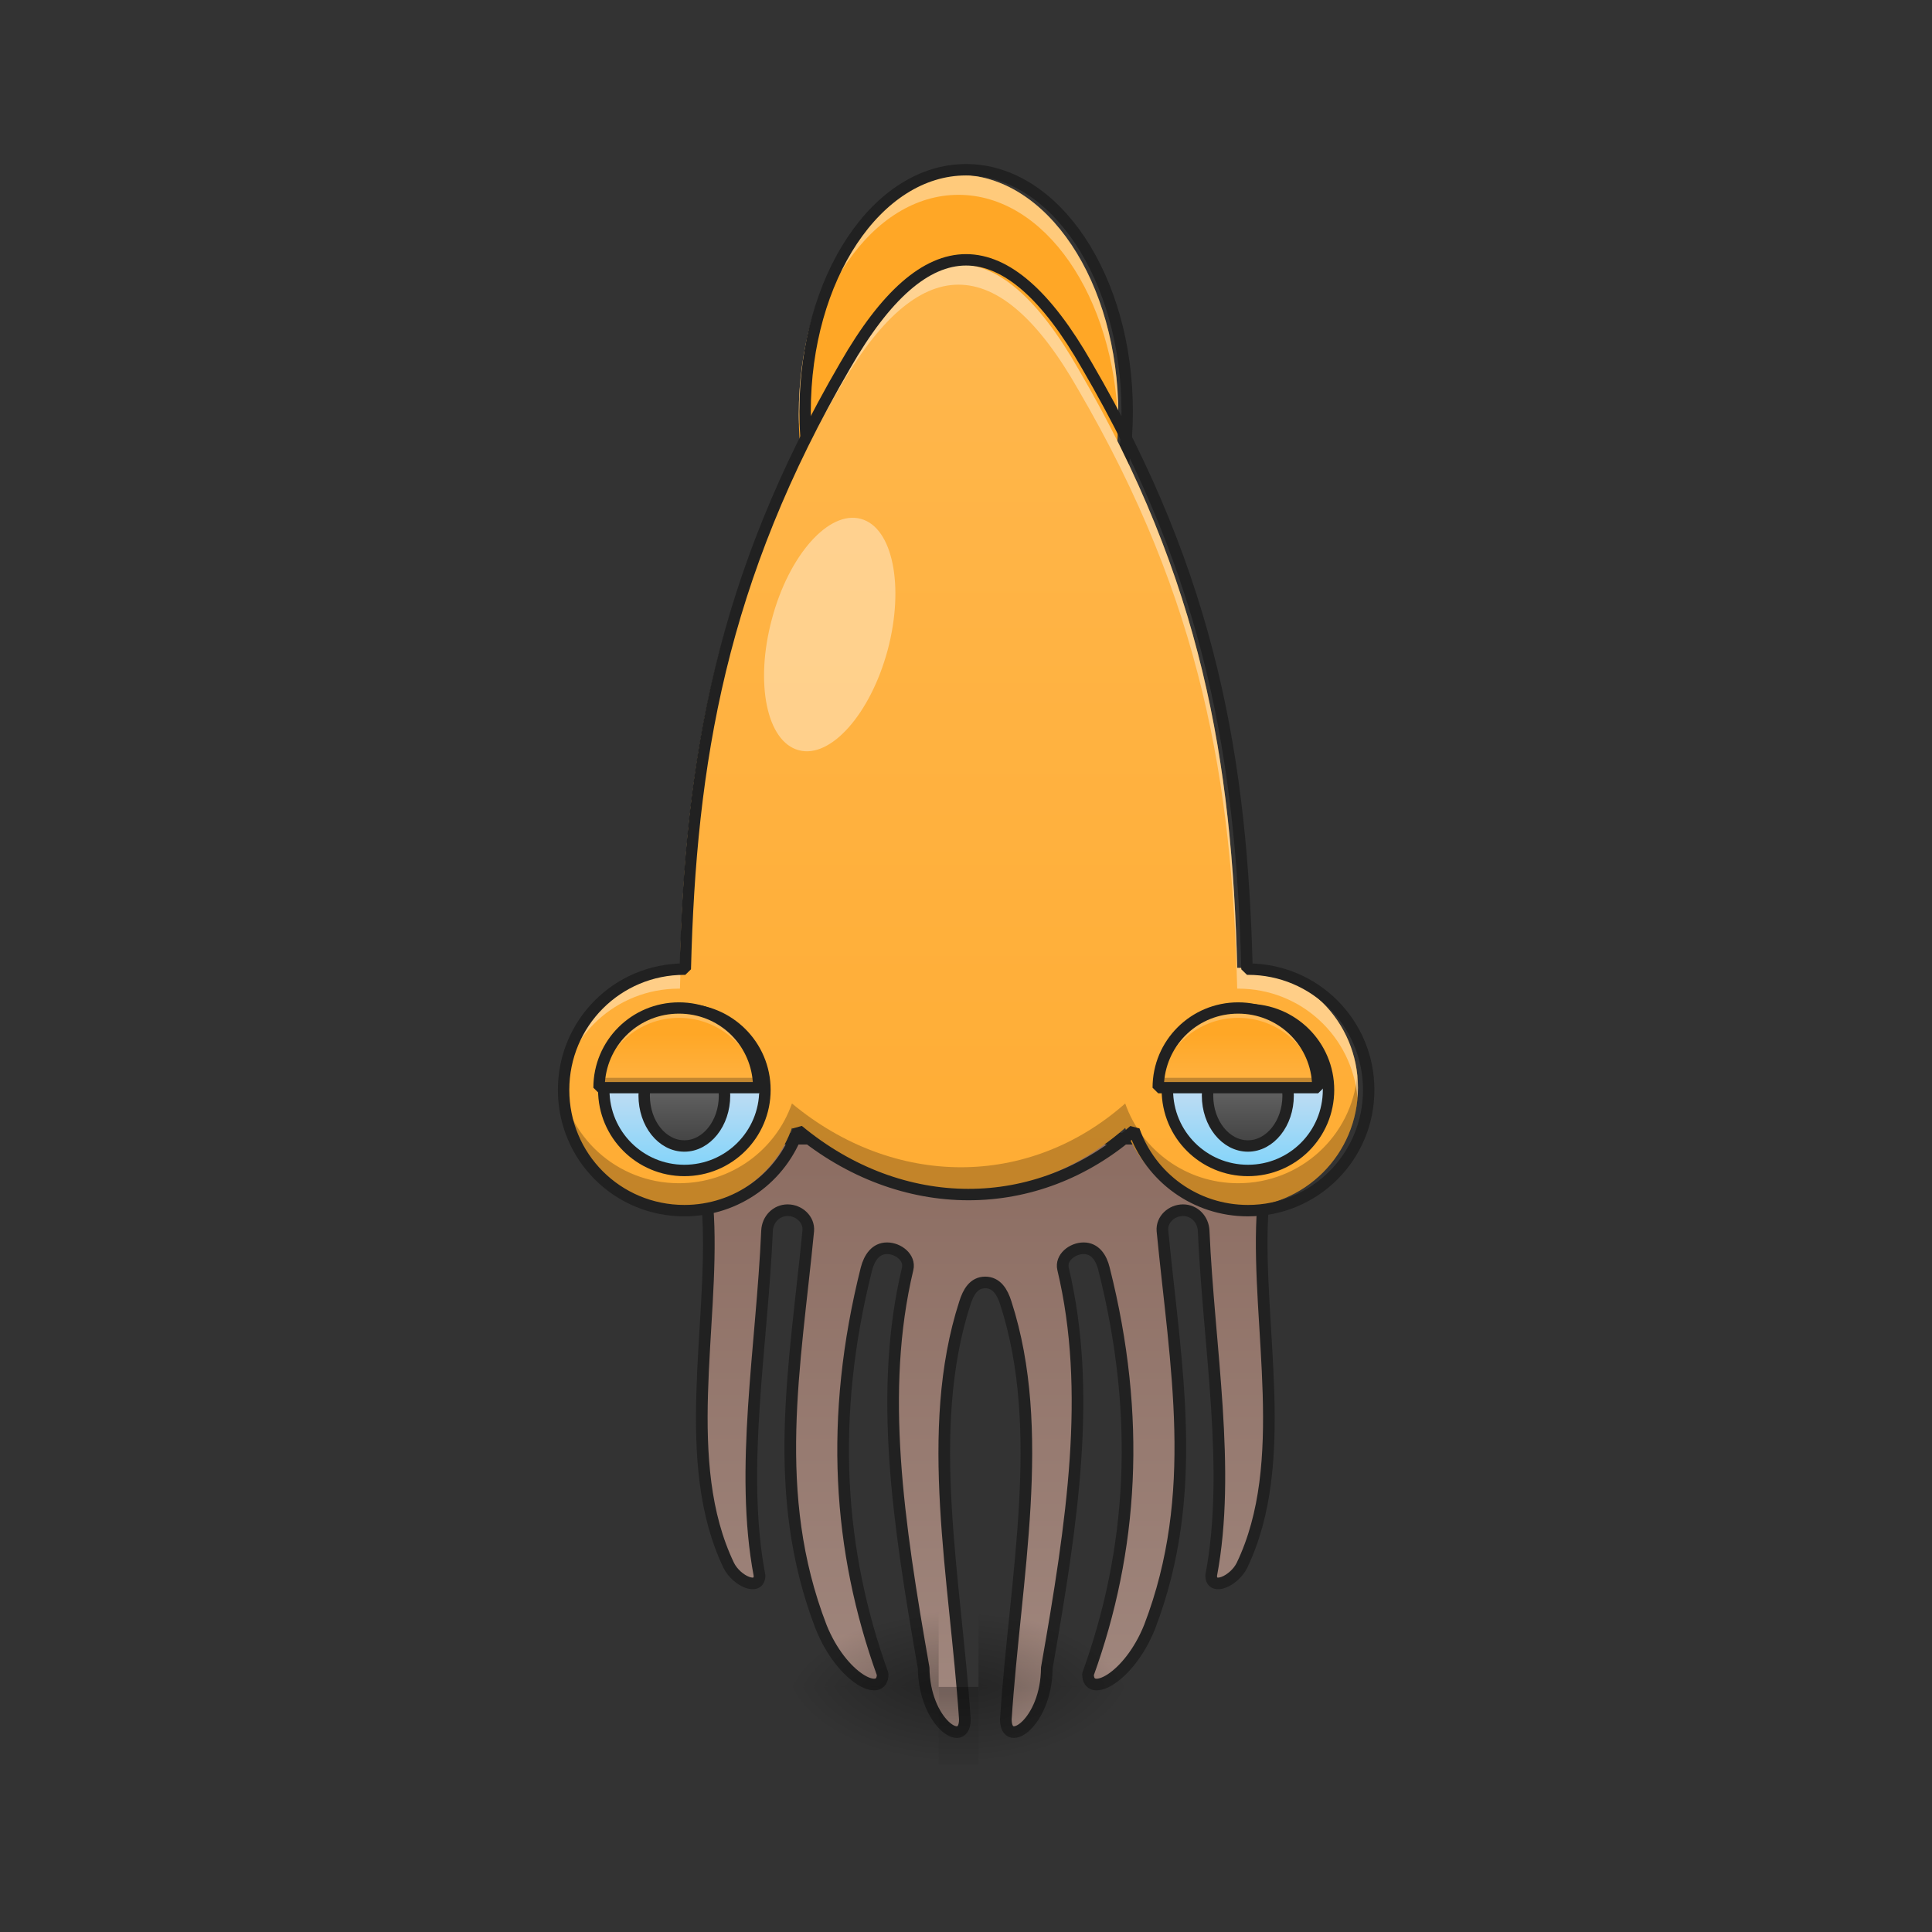 <?xml version="1.0" encoding="UTF-8"?>
<svg xmlns="http://www.w3.org/2000/svg" xmlns:xlink="http://www.w3.org/1999/xlink" width="32pt" height="32pt" viewBox="0 0 32 32" version="1.1">
<rect x="0" y="0" width="32" height="32" fill="#333333" stroke="none"/>
<defs>
<linearGradient id="linear0" gradientUnits="userSpaceOnUse" x1="960" y1="1060.787" x2="960" y2="1615.118" gradientTransform="matrix(-1,0,0,1,1920,74.331)">
<stop offset="0" style="stop-color:rgb(55.294%,43.137%,38.824%);stop-opacity:1;"/>
<stop offset="1" style="stop-color:rgb(63.137%,53.333%,49.804%);stop-opacity:1;"/>
</linearGradient>
<linearGradient id="linear1" gradientUnits="userSpaceOnUse" x1="254" y1="233.5" x2="254" y2="254.667" gradientTransform="matrix(0.063,0,0,0.063,-0,13.345)">
<stop offset="0" style="stop-color:rgb(0%,0%,0%);stop-opacity:0.275;"/>
<stop offset="1" style="stop-color:rgb(0%,0%,0%);stop-opacity:0;"/>
</linearGradient>
<radialGradient id="radial0" gradientUnits="userSpaceOnUse" cx="450.909" cy="189.579" fx="450.909" fy="189.579" r="21.167" gradientTransform="matrix(0,-0.078,-0.141,-0,42.539,63.502)">
<stop offset="0" style="stop-color:rgb(0%,0%,0%);stop-opacity:0.314;"/>
<stop offset="0.222" style="stop-color:rgb(0%,0%,0%);stop-opacity:0.275;"/>
<stop offset="1" style="stop-color:rgb(0%,0%,0%);stop-opacity:0;"/>
</radialGradient>
<radialGradient id="radial1" gradientUnits="userSpaceOnUse" cx="450.909" cy="189.579" fx="450.909" fy="189.579" r="21.167" gradientTransform="matrix(-0,0.078,0.141,0,-10.786,-7.621)">
<stop offset="0" style="stop-color:rgb(0%,0%,0%);stop-opacity:0.314;"/>
<stop offset="0.222" style="stop-color:rgb(0%,0%,0%);stop-opacity:0.275;"/>
<stop offset="1" style="stop-color:rgb(0%,0%,0%);stop-opacity:0;"/>
</radialGradient>
<radialGradient id="radial2" gradientUnits="userSpaceOnUse" cx="450.909" cy="189.579" fx="450.909" fy="189.579" r="21.167" gradientTransform="matrix(-0,-0.078,0.141,-0,-10.786,63.502)">
<stop offset="0" style="stop-color:rgb(0%,0%,0%);stop-opacity:0.314;"/>
<stop offset="0.222" style="stop-color:rgb(0%,0%,0%);stop-opacity:0.275;"/>
<stop offset="1" style="stop-color:rgb(0%,0%,0%);stop-opacity:0;"/>
</radialGradient>
<radialGradient id="radial3" gradientUnits="userSpaceOnUse" cx="450.909" cy="189.579" fx="450.909" fy="189.579" r="21.167" gradientTransform="matrix(0,0.078,-0.141,0,42.539,-7.621)">
<stop offset="0" style="stop-color:rgb(0%,0%,0%);stop-opacity:0.314;"/>
<stop offset="0.222" style="stop-color:rgb(0%,0%,0%);stop-opacity:0.275;"/>
<stop offset="1" style="stop-color:rgb(0%,0%,0%);stop-opacity:0;"/>
</radialGradient>
<linearGradient id="linear2" gradientUnits="userSpaceOnUse" x1="960" y1="1611.308" x2="960" y2="195.118" gradientTransform="matrix(0.017,0,0,0.017,0,1.229)">
<stop offset="0" style="stop-color:rgb(100%,65.49%,14.902%);stop-opacity:1;"/>
<stop offset="1" style="stop-color:rgb(100%,71.765%,30.196%);stop-opacity:1;"/>
</linearGradient>
<linearGradient id="linear3" gradientUnits="userSpaceOnUse" x1="179.917" y1="74.75" x2="179.917" y2="32.417" gradientTransform="matrix(1,0,0,1,0,19.667)">
<stop offset="0" style="stop-color:rgb(50.588%,83.137%,98.039%);stop-opacity:1;"/>
<stop offset="1" style="stop-color:rgb(98.824%,89.412%,92.549%);stop-opacity:1;"/>
</linearGradient>
<linearGradient id="linear4" gradientUnits="userSpaceOnUse" x1="328.083" y1="74.75" x2="328.083" y2="32.417" gradientTransform="matrix(1,0,0,1,0,19.667)">
<stop offset="0" style="stop-color:rgb(50.588%,83.137%,98.039%);stop-opacity:1;"/>
<stop offset="1" style="stop-color:rgb(98.824%,89.412%,92.549%);stop-opacity:1;"/>
</linearGradient>
<linearGradient id="linear5" gradientUnits="userSpaceOnUse" x1="328.083" y1="68.312" x2="328.083" y2="53.583" gradientTransform="matrix(1,0,0,1,0,19.667)">
<stop offset="0" style="stop-color:rgb(25.882%,25.882%,25.882%);stop-opacity:1;"/>
<stop offset="1" style="stop-color:rgb(38.039%,38.039%,38.039%);stop-opacity:1;"/>
</linearGradient>
<linearGradient id="linear6" gradientUnits="userSpaceOnUse" x1="1240" y1="935.118" x2="1240" y2="1005.118" gradientTransform="matrix(0.017,0,0,0.017,0,1.229)">
<stop offset="0" style="stop-color:rgb(100%,65.49%,14.902%);stop-opacity:1;"/>
<stop offset="1" style="stop-color:rgb(100%,71.765%,30.196%);stop-opacity:1;"/>
</linearGradient>
<linearGradient id="linear7" gradientUnits="userSpaceOnUse" x1="328.083" y1="68.312" x2="328.083" y2="53.583" gradientTransform="matrix(1,0,0,1,-148.167,19.667)">
<stop offset="0" style="stop-color:rgb(25.882%,25.882%,25.882%);stop-opacity:1;"/>
<stop offset="1" style="stop-color:rgb(38.039%,38.039%,38.039%);stop-opacity:1;"/>
</linearGradient>
<linearGradient id="linear8" gradientUnits="userSpaceOnUse" x1="1240" y1="935.118" x2="1240" y2="1005.118" gradientTransform="matrix(0.017,0,0,0.017,-9.261,1.229)">
<stop offset="0" style="stop-color:rgb(100%,65.49%,14.902%);stop-opacity:1;"/>
<stop offset="1" style="stop-color:rgb(100%,71.765%,30.196%);stop-opacity:1;"/>
</linearGradient>
</defs>
<g id="surface1">
<path style="fill-rule:nonzero;fill:url(#linear0);stroke-width:11.339;stroke-linecap:square;stroke-linejoin:bevel;stroke:rgb(12.941%,12.941%,12.941%);stroke-opacity:1;stroke-miterlimit:4;" d="M 680.014 1109.422 C 680.014 1129.262 688.989 1165.873 689.934 1185.005 C 695.603 1292.711 662.063 1425.218 710.011 1525.13 C 717.569 1540.483 740.008 1550.403 740.008 1535.05 C 720.404 1431.596 742.37 1313.024 747.33 1199.177 C 747.803 1188.076 756.306 1179.1 767.407 1179.1 C 778.508 1179.1 788.429 1188.076 787.484 1199.177 C 774.729 1330.975 749.928 1455.215 800.002 1585.124 C 820.079 1635.198 859.997 1655.039 859.997 1631.183 C 816.536 1510.722 807.797 1381.049 844.171 1236.26 C 847.006 1225.395 853.147 1216.183 864.248 1216.183 C 875.35 1216.183 886.923 1225.395 884.325 1236.26 C 855.981 1355.304 874.877 1482.378 899.914 1625.042 C 900.387 1678.186 940.068 1705.113 940.068 1675.116 C 930.856 1537.412 899.914 1393.568 940.068 1269.564 C 943.375 1258.935 948.807 1249.487 959.908 1249.487 C 971.01 1249.487 976.678 1258.935 979.985 1269.564 C 1020.139 1393.568 988.961 1537.412 979.985 1675.116 C 979.985 1705.113 1019.666 1678.186 1019.903 1625.042 C 1044.94 1482.378 1064.072 1355.304 1035.728 1236.26 C 1033.13 1225.395 1044.703 1216.183 1055.805 1216.183 C 1066.906 1216.183 1073.047 1225.395 1075.645 1236.26 C 1112.256 1381.049 1103.517 1510.722 1060.056 1631.183 C 1060.056 1655.039 1099.974 1635.198 1120.051 1585.124 C 1169.888 1455.215 1145.324 1330.975 1132.569 1199.177 C 1131.624 1188.076 1141.545 1179.1 1152.646 1179.1 C 1163.747 1179.1 1172.25 1188.076 1172.723 1199.177 C 1177.683 1313.024 1199.649 1431.596 1180.045 1535.05 C 1180.045 1550.403 1202.484 1540.483 1210.042 1525.13 C 1257.99 1425.218 1224.45 1292.711 1229.883 1185.005 C 1231.064 1165.873 1240.039 1129.262 1240.039 1109.422 Z M 680.014 1109.422 " transform="matrix(0.017,0,0,0.017,0,0)"/>
<path style=" stroke:none;fill-rule:nonzero;fill:url(#linear1);" d="M 15.547 27.941 L 16.207 27.941 L 16.207 29.227 L 15.547 29.227 Z M 15.547 27.941 "/>
<path style=" stroke:none;fill-rule:nonzero;fill:url(#radial0);" d="M 16.207 27.941 L 18.852 27.941 L 18.852 26.617 L 16.207 26.617 Z M 16.207 27.941 "/>
<path style=" stroke:none;fill-rule:nonzero;fill:url(#radial1);" d="M 15.547 27.941 L 12.898 27.941 L 12.898 29.262 L 15.547 29.262 Z M 15.547 27.941 "/>
<path style=" stroke:none;fill-rule:nonzero;fill:url(#radial2);" d="M 15.547 27.941 L 12.898 27.941 L 12.898 26.617 L 15.547 26.617 Z M 15.547 27.941 "/>
<path style=" stroke:none;fill-rule:nonzero;fill:url(#radial3);" d="M 16.207 27.941 L 18.852 27.941 L 18.852 29.262 L 16.207 29.262 Z M 16.207 27.941 "/>
<path style=" stroke:none;fill-rule:nonzero;fill:rgb(100%,65.49%,14.902%);fill-opacity:1;" d="M 15.875 2.895 C 17.34 2.895 18.523 4.672 18.523 6.867 C 18.523 9.059 17.34 10.836 15.875 10.836 C 14.414 10.836 13.23 9.059 13.23 6.867 C 13.23 4.672 14.414 2.895 15.875 2.895 Z M 15.875 2.895 "/>
<path style=" stroke:none;fill-rule:nonzero;fill:rgb(100%,100%,100%);fill-opacity:0.392;" d="M 15.875 2.895 C 14.41 2.895 13.23 4.668 13.23 6.863 C 13.23 6.922 13.23 6.977 13.234 7.031 C 13.289 4.91 14.449 3.227 15.875 3.227 C 17.305 3.227 18.461 4.91 18.52 7.031 C 18.523 6.977 18.523 6.922 18.523 6.863 C 18.523 4.668 17.344 2.895 15.875 2.895 Z M 15.875 2.895 "/>
<path style="fill:none;stroke-width:3;stroke-linecap:square;stroke-linejoin:bevel;stroke:rgb(12.941%,12.941%,12.941%);stroke-opacity:1;stroke-miterlimit:4;" d="M 253.976 -168.692 C 277.411 -168.692 296.347 -140.257 296.347 -105.135 C 296.347 -70.076 277.411 -41.642 253.976 -41.642 C 230.603 -41.642 211.667 -70.076 211.667 -105.135 C 211.667 -140.257 230.603 -168.692 253.976 -168.692 Z M 253.976 -168.692 " transform="matrix(0.063,0,0,0.063,0,13.439)"/>
<path style=" stroke:none;fill-rule:nonzero;fill:url(#linear2);" d="M 15.875 4.375 C 15.215 4.375 14.555 4.953 13.891 6.109 C 11.84 9.629 11.348 12.629 11.262 16.031 C 11.258 16.031 11.25 16.031 11.246 16.031 C 10.145 16.031 9.262 16.918 9.262 18.016 C 9.262 19.117 10.145 20 11.246 20 C 12.113 20 12.848 19.449 13.117 18.68 C 14.809 20.082 17.035 20.094 18.637 18.68 C 18.906 19.449 19.641 20 20.508 20 C 21.605 20 22.492 19.117 22.492 18.016 C 22.492 16.918 21.605 16.031 20.508 16.031 C 20.504 16.031 20.496 16.031 20.492 16.031 C 20.406 12.629 19.914 9.629 17.859 6.109 C 17.199 4.953 16.539 4.375 15.875 4.375 Z M 15.875 4.375 "/>
<path style="fill-rule:nonzero;fill:url(#linear3);stroke-width:3;stroke-linecap:square;stroke-linejoin:bevel;stroke:rgb(12.941%,12.941%,12.941%);stroke-opacity:1;stroke-miterlimit:4;" d="M 179.92 52.099 C 191.607 52.099 201.106 61.536 201.106 73.222 C 201.106 84.971 191.607 94.408 179.92 94.408 C 168.234 94.408 158.735 84.971 158.735 73.222 C 158.735 61.536 168.234 52.099 179.92 52.099 Z M 179.92 52.099 " transform="matrix(0.063,0,0,0.063,0,13.439)"/>
<path style="fill-rule:nonzero;fill:url(#linear4);stroke-width:3;stroke-linecap:square;stroke-linejoin:bevel;stroke:rgb(12.941%,12.941%,12.941%);stroke-opacity:1;stroke-miterlimit:4;" d="M 328.094 52.099 C 339.78 52.099 349.279 61.536 349.279 73.222 C 349.279 84.971 339.78 94.408 328.094 94.408 C 316.407 94.408 306.908 84.971 306.908 73.222 C 306.908 61.536 316.407 52.099 328.094 52.099 Z M 328.094 52.099 " transform="matrix(0.063,0,0,0.063,0,13.439)"/>
<path style="fill-rule:nonzero;fill:url(#linear5);stroke-width:3;stroke-linecap:square;stroke-linejoin:bevel;stroke:rgb(12.941%,12.941%,12.941%);stroke-opacity:1;stroke-miterlimit:4;" d="M 328.094 61.536 C 333.906 61.536 338.655 67.473 338.655 74.722 C 338.655 82.034 333.906 87.971 328.094 87.971 C 322.219 87.971 317.47 82.034 317.47 74.722 C 317.47 67.473 322.219 61.536 328.094 61.536 Z M 328.094 61.536 " transform="matrix(0.063,0,0,0.063,0,13.439)"/>
<path style=" stroke:none;fill-rule:nonzero;fill:url(#linear6);" d="M 20.508 16.695 C 19.773 16.695 19.184 17.285 19.184 18.016 L 21.832 18.016 C 21.832 17.285 21.238 16.695 20.508 16.695 Z M 20.508 16.695 "/>
<path style="fill-rule:nonzero;fill:url(#linear7);stroke-width:3;stroke-linecap:square;stroke-linejoin:bevel;stroke:rgb(12.941%,12.941%,12.941%);stroke-opacity:1;stroke-miterlimit:4;" d="M 179.92 61.536 C 185.732 61.536 190.482 67.473 190.482 74.722 C 190.482 82.034 185.732 87.971 179.92 87.971 C 174.046 87.971 169.359 82.034 169.359 74.722 C 169.359 67.473 174.046 61.536 179.92 61.536 Z M 179.92 61.536 " transform="matrix(0.063,0,0,0.063,0,13.439)"/>
<path style=" stroke:none;fill-rule:nonzero;fill:rgb(100%,100%,100%);fill-opacity:0.235;" d="M 20.508 16.695 C 19.773 16.695 19.184 17.285 19.184 18.016 L 19.195 18.016 C 19.273 17.363 19.832 16.859 20.508 16.859 C 21.184 16.859 21.738 17.363 21.82 18.016 L 21.832 18.016 C 21.832 17.285 21.238 16.695 20.508 16.695 Z M 20.508 16.695 "/>
<path style=" stroke:none;fill-rule:nonzero;fill:rgb(0%,0%,0%);fill-opacity:0.235;" d="M 19.195 17.852 C 19.188 17.906 19.184 17.961 19.184 18.016 L 21.832 18.016 C 21.832 17.961 21.828 17.906 21.82 17.852 Z M 19.195 17.852 "/>
<path style=" stroke:none;fill-rule:nonzero;fill:rgb(12.941%,12.941%,12.941%);fill-opacity:1;" d="M 20.508 16.602 C 19.723 16.602 19.09 17.234 19.09 18.016 L 19.184 18.109 L 21.832 18.109 L 21.926 18.016 C 21.926 17.234 21.289 16.602 20.508 16.602 Z M 20.508 16.789 C 21.156 16.789 21.684 17.285 21.73 17.922 L 19.281 17.922 C 19.332 17.285 19.855 16.789 20.508 16.789 Z M 20.508 16.789 "/>
<path style=" stroke:none;fill-rule:nonzero;fill:url(#linear8);" d="M 11.246 16.695 C 10.512 16.695 9.922 17.285 9.922 18.016 L 12.57 18.016 C 12.57 17.285 11.98 16.695 11.246 16.695 Z M 11.246 16.695 "/>
<path style=" stroke:none;fill-rule:nonzero;fill:rgb(100%,100%,100%);fill-opacity:0.235;" d="M 11.246 16.695 C 10.512 16.695 9.922 17.285 9.922 18.016 L 9.934 18.016 C 10.016 17.363 10.57 16.859 11.246 16.859 C 11.922 16.859 12.477 17.363 12.559 18.016 L 12.57 18.016 C 12.57 17.285 11.98 16.695 11.246 16.695 Z M 11.246 16.695 "/>
<path style=" stroke:none;fill-rule:nonzero;fill:rgb(0%,0%,0%);fill-opacity:0.235;" d="M 9.934 17.852 C 9.926 17.906 9.922 17.961 9.922 18.016 L 12.57 18.016 C 12.57 17.961 12.566 17.906 12.559 17.852 Z M 9.934 17.852 "/>
<path style=" stroke:none;fill-rule:nonzero;fill:rgb(12.941%,12.941%,12.941%);fill-opacity:1;" d="M 11.246 16.602 C 10.461 16.602 9.828 17.234 9.828 18.016 L 9.922 18.109 L 12.57 18.109 L 12.664 18.016 C 12.664 17.234 12.027 16.602 11.246 16.602 Z M 11.246 16.789 C 11.898 16.789 12.422 17.285 12.469 17.922 L 10.02 17.922 C 10.07 17.285 10.594 16.789 11.246 16.789 Z M 11.246 16.789 "/>
<path style=" stroke:none;fill-rule:nonzero;fill:rgb(100%,100%,100%);fill-opacity:0.392;" d="M 12.785 10.254 C 13.066 9.195 13.727 8.449 14.258 8.594 C 14.785 8.734 14.984 9.707 14.703 10.766 C 14.418 11.824 13.758 12.57 13.23 12.426 C 12.699 12.285 12.5 11.312 12.785 10.254 Z M 12.785 10.254 "/>
<path style=" stroke:none;fill-rule:nonzero;fill:rgb(0%,0%,0%);fill-opacity:0.235;" d="M 9.27 17.816 C 9.266 17.883 9.262 17.949 9.262 18.016 C 9.262 19.117 10.145 20 11.246 20 C 12.113 20 12.848 19.449 13.117 18.68 C 14.809 20.082 17.035 20.094 18.637 18.68 C 18.906 19.449 19.641 20 20.508 20 C 21.605 20 22.492 19.117 22.492 18.016 C 22.492 17.949 22.488 17.883 22.48 17.816 C 22.383 18.82 21.539 19.598 20.508 19.598 C 19.641 19.598 18.906 19.047 18.637 18.277 C 17.035 19.691 14.809 19.68 13.117 18.277 C 12.848 19.047 12.113 19.598 11.246 19.598 C 10.215 19.598 9.371 18.82 9.27 17.816 Z M 9.27 17.816 "/>
<path style=" stroke:none;fill-rule:nonzero;fill:rgb(100%,100%,100%);fill-opacity:0.392;" d="M 15.875 4.375 C 15.215 4.375 14.555 4.953 13.891 6.109 C 11.84 9.629 11.348 12.629 11.262 16.031 C 11.258 16.031 11.25 16.031 11.246 16.031 C 10.145 16.031 9.262 16.918 9.262 18.016 C 9.262 18.074 9.266 18.133 9.27 18.188 C 9.355 17.168 10.203 16.375 11.246 16.375 C 11.25 16.375 11.258 16.375 11.262 16.375 C 11.348 12.973 11.84 9.973 13.891 6.453 C 14.555 5.293 15.215 4.715 15.875 4.715 C 16.539 4.715 17.199 5.293 17.859 6.453 C 19.914 9.973 20.406 12.973 20.492 16.375 C 20.496 16.375 20.504 16.375 20.508 16.375 C 21.551 16.375 22.398 17.168 22.484 18.188 C 22.488 18.133 22.492 18.074 22.492 18.016 C 22.492 16.918 21.605 16.031 20.508 16.031 C 20.504 16.031 20.496 16.031 20.492 16.031 C 20.406 12.629 19.914 9.629 17.859 6.109 C 17.199 4.953 16.539 4.375 15.875 4.375 Z M 15.875 4.375 "/>
<path style="fill:none;stroke-width:3;stroke-linecap:square;stroke-linejoin:bevel;stroke:rgb(12.941%,12.941%,12.941%);stroke-opacity:1;stroke-miterlimit:4;" d="M 253.976 -145.007 C 243.414 -145.007 232.853 -135.758 222.229 -117.259 C 189.419 -60.952 181.545 -12.957 180.17 41.476 C 180.108 41.476 179.983 41.476 179.92 41.476 C 162.297 41.476 148.173 55.662 148.173 73.222 C 148.173 90.846 162.297 104.969 179.92 104.969 C 193.794 104.969 205.543 96.158 209.855 83.846 C 236.915 106.282 272.536 106.469 298.159 83.846 C 302.471 96.158 314.22 104.969 328.094 104.969 C 345.654 104.969 359.841 90.846 359.841 73.222 C 359.841 55.662 345.654 41.476 328.094 41.476 C 328.031 41.476 327.906 41.476 327.844 41.476 C 326.469 -12.957 318.595 -60.952 285.723 -117.259 C 275.161 -135.758 264.6 -145.007 253.976 -145.007 Z M 253.976 -145.007 " transform="matrix(0.063,0,0,0.063,0,13.439)"/>
</g>
</svg>
